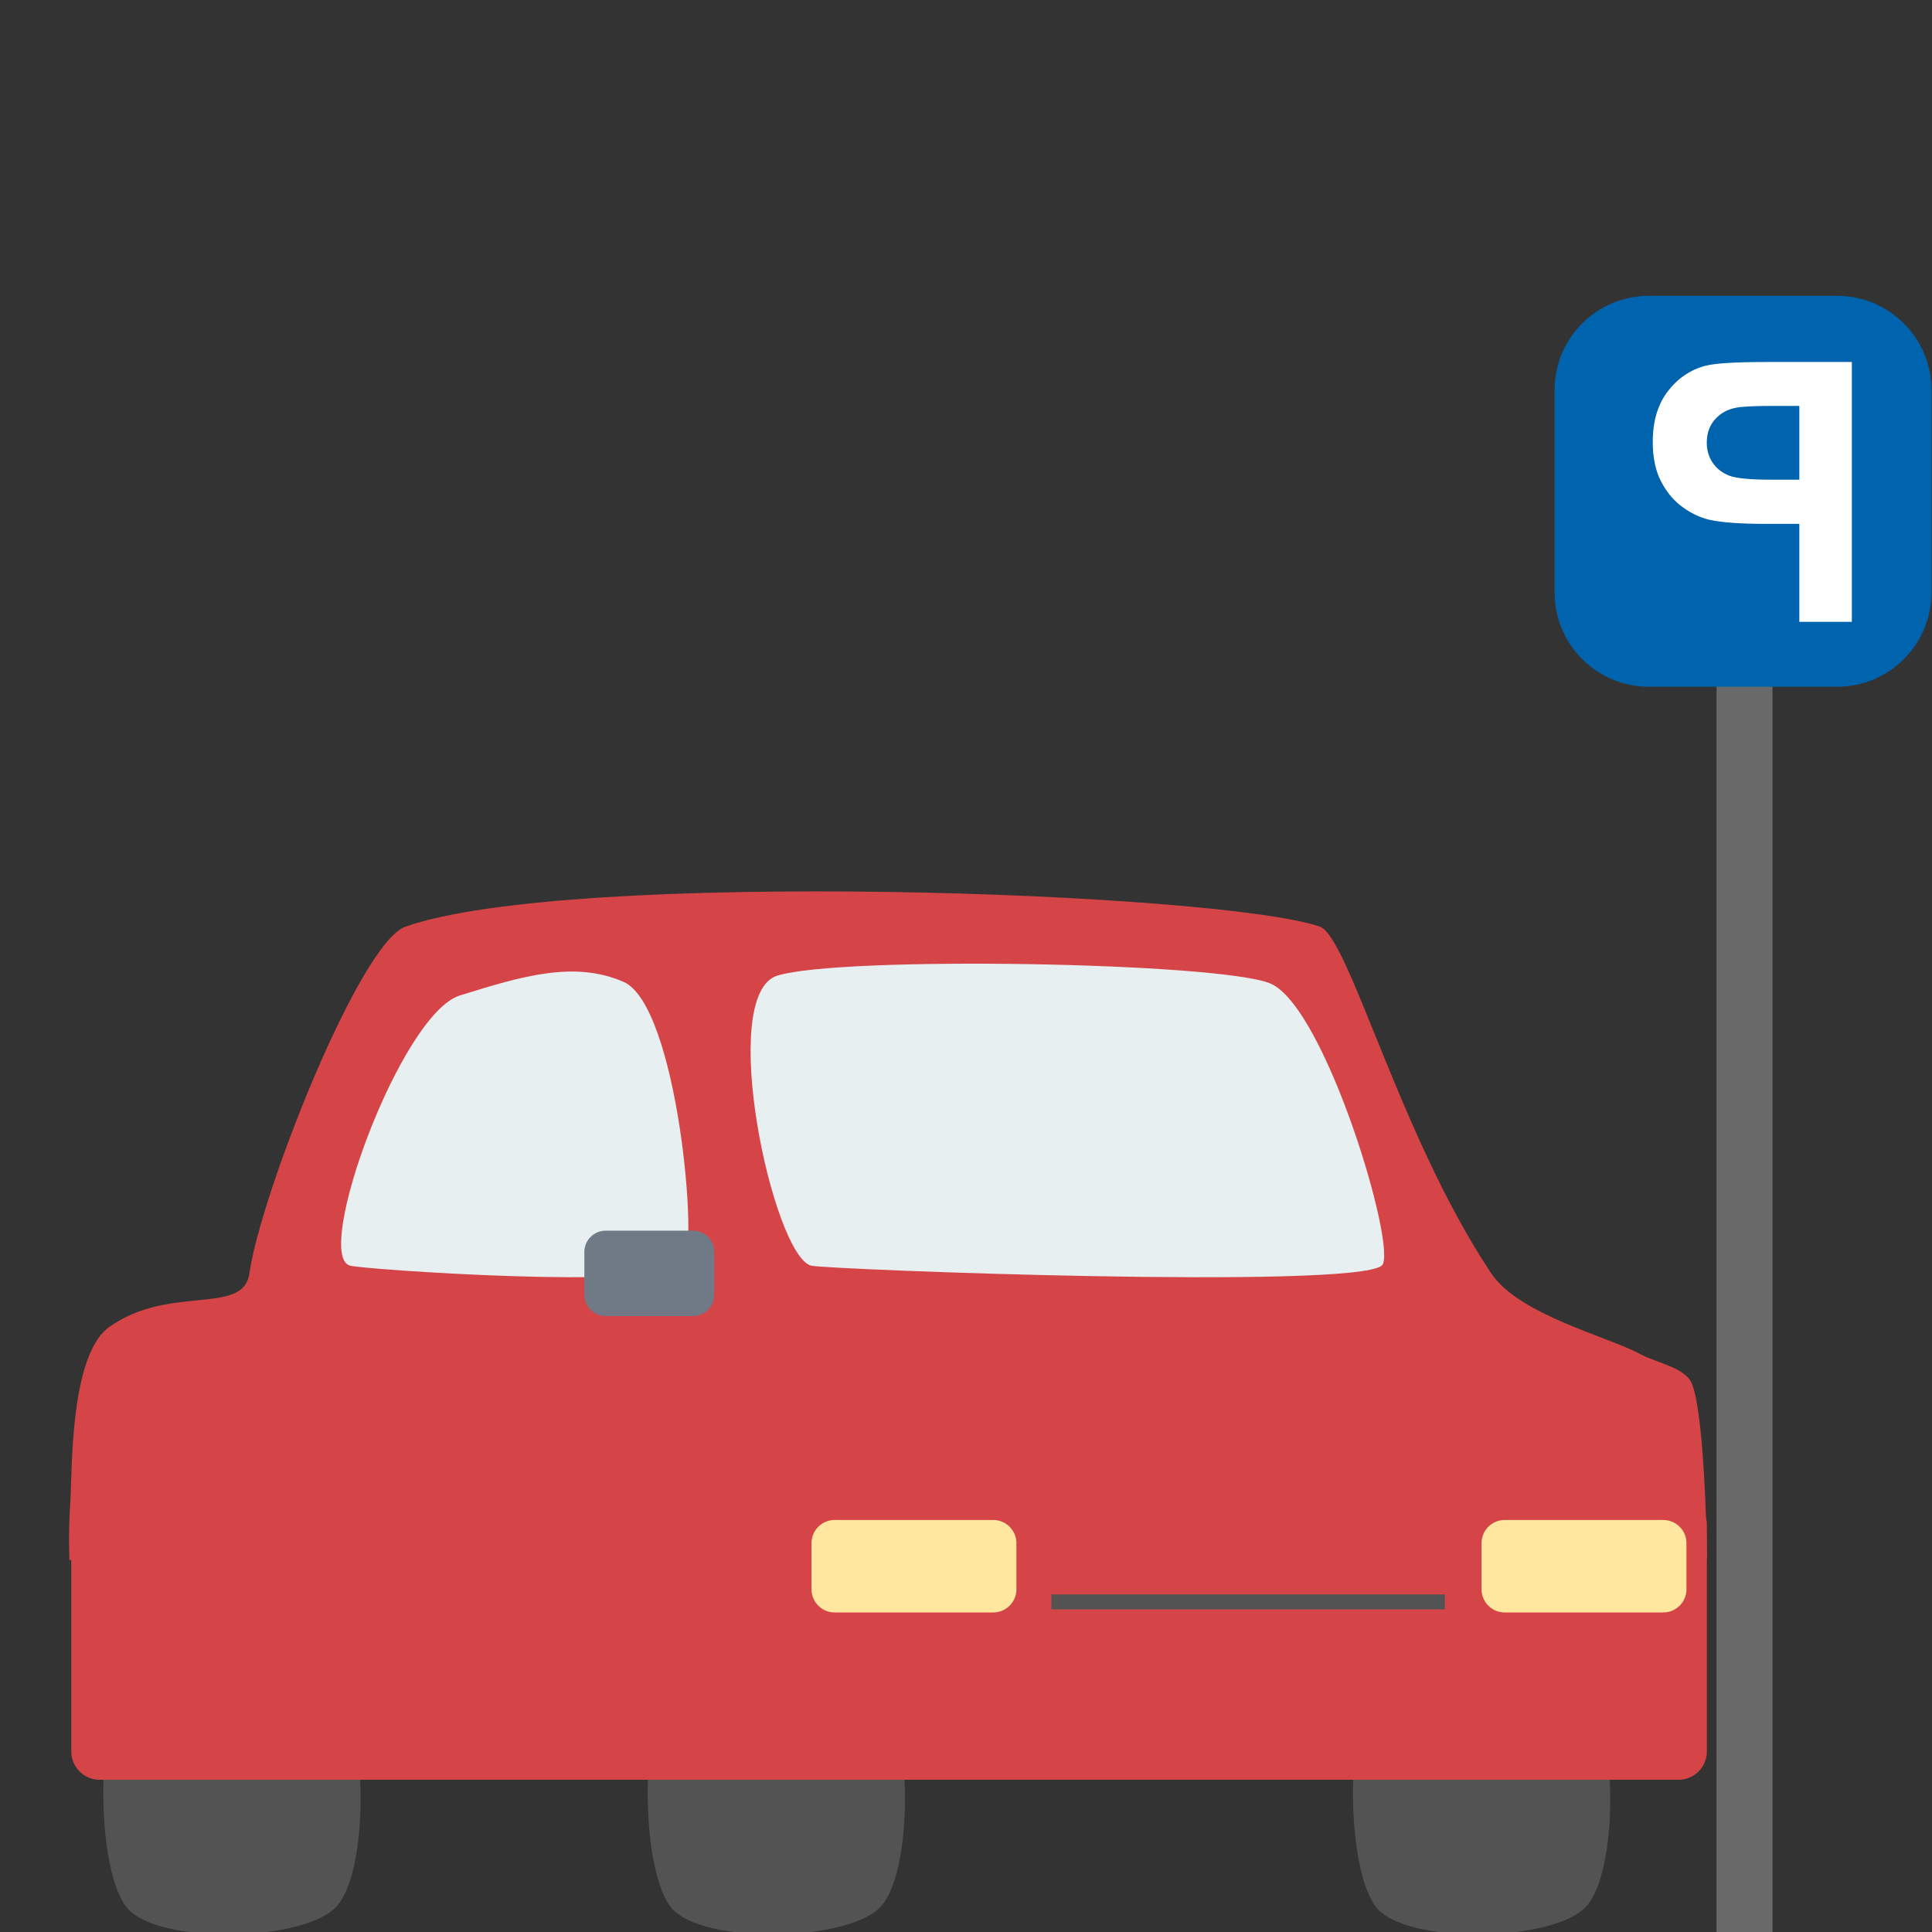 <?xml version="1.0" encoding="UTF-8" standalone="no"?>
<!DOCTYPE svg PUBLIC "-//W3C//DTD SVG 1.1//EN" "http://www.w3.org/Graphics/SVG/1.1/DTD/svg11.dtd">
<svg width="100%" height="100%" viewBox="0 0 32 32" version="1.1" xmlns="http://www.w3.org/2000/svg" xmlns:xlink="http://www.w3.org/1999/xlink" xml:space="preserve" xmlns:serif="http://www.serif.com/" style="fill-rule:evenodd;clip-rule:evenodd;stroke-linejoin:round;stroke-miterlimit:2;">
    <rect x="0" y="0" width="32" height="32" fill="#333333" stroke="none"/>
    <g transform="matrix(1.231,0,0,1.231,22.258,0)">
        <g id="b">
            <g id="Parking-Front-45-60" serif:id="Parking Front 45-60">
                <g transform="matrix(1,3.14989e-17,-2.77556e-17,1.135,-11.064,-1.165)">
                    <rect x="16.079" y="8.637" width="0.753" height="15.299" style="fill:rgb(105,105,105);"/>
                </g>
                <g transform="matrix(1.191,0,0,1.183,-14.664,-1.892)">
                    <path d="M18.951,6.036C18.951,5.444 18.474,4.964 17.887,4.964L15.758,4.964C15.17,4.964 14.693,5.444 14.693,6.036L14.693,8.338C14.693,8.93 15.17,9.41 15.758,9.41L17.887,9.41C18.474,9.41 18.951,8.93 18.951,8.338L18.951,6.036Z" style="fill:rgb(0,99,174);"/>
                </g>
                <g transform="matrix(-0.926,1.12757e-17,1.12757e-17,0.926,17.527,9.221)">
                    <path d="M11.546,-0.922L11.546,-4.698L12.77,-4.698C13.234,-4.698 13.536,-4.68 13.677,-4.642C13.893,-4.585 14.074,-4.462 14.22,-4.272C14.366,-4.082 14.439,-3.837 14.439,-3.537C14.439,-3.305 14.397,-3.11 14.313,-2.952C14.229,-2.794 14.122,-2.67 13.992,-2.58C13.863,-2.489 13.731,-2.43 13.597,-2.401C13.415,-2.364 13.151,-2.346 12.806,-2.346L12.309,-2.346L12.309,-0.922L11.546,-0.922ZM12.309,-4.06L12.309,-2.988L12.726,-2.988C13.027,-2.988 13.228,-3.008 13.329,-3.047C13.43,-3.087 13.51,-3.148 13.567,-3.233C13.625,-3.317 13.654,-3.415 13.654,-3.526C13.654,-3.664 13.613,-3.777 13.533,-3.866C13.452,-3.956 13.35,-4.011 13.226,-4.034C13.135,-4.051 12.952,-4.06 12.677,-4.06L12.309,-4.06Z" style="fill:white;fill-rule:nonzero;"/>
                </g>
                <g id="Car-Rear" serif:id="Car Rear" transform="matrix(-1.115,-2.25514e-17,-2.25514e-17,1.115,7.358,-2.979)">
                    <g transform="matrix(0.384,0,0,0.384,-3.878,4.43)">
                        <path d="M26.218,55.414C27.216,54.324 27.296,49.425 26.218,48.228C25.139,47.03 20.827,47.03 19.749,48.228C18.67,49.425 18.597,54.384 19.749,55.414C20.9,56.445 25.219,56.505 26.218,55.414Z" style="fill:rgb(83,83,83);"/>
                    </g>
                    <g transform="matrix(0.384,1.54074e-33,-1.54074e-33,0.384,-5.012,4.43)">
                        <path d="M51.335,55.414C52.333,54.324 52.413,49.425 51.335,48.228C50.256,47.03 45.944,47.03 44.866,48.228C43.787,49.425 43.714,54.384 44.866,55.414C46.017,56.445 50.336,56.505 51.335,55.414Z" style="fill:rgb(83,83,83);"/>
                    </g>
                    <g transform="matrix(0.384,3.08149e-33,-3.08149e-33,0.384,1.557,4.43)">
                        <path d="M51.335,55.414C52.333,54.324 52.413,49.425 51.335,48.228C50.256,47.03 45.944,47.03 44.866,48.228C43.787,49.425 43.714,54.384 44.866,55.414C46.017,56.445 50.336,56.505 51.335,55.414Z" style="fill:rgb(83,83,83);"/>
                    </g>
                    <g transform="matrix(0.444,0,0,0.384,0.047,3.423)">
                        <path d="M15.885,37.388C15.885,37.018 15.625,36.717 15.305,36.717L12.932,36.717C12.612,36.717 12.353,37.018 12.353,37.388L12.353,38.731C12.353,39.101 12.612,39.402 12.932,39.402L15.305,39.402C15.625,39.402 15.885,39.101 15.885,38.731L15.885,37.388Z" style="fill:rgb(112,122,134);"/>
                    </g>
                    <g transform="matrix(0.436,0,0,0.36,-4.1,7.14)">
                        <path d="M59.811,39.882L14.488,39.84C14.488,39.84 14.528,35.184 14.899,33.99C15.075,33.423 15.861,33.292 16.357,32.965C17.225,32.392 19.689,31.666 20.459,30.272C22.993,25.681 24.397,18.985 25.206,18.648C27.992,17.485 45.95,16.711 50.508,18.648C51.778,19.188 54.518,27.607 54.83,30.272C54.998,31.704 57.019,30.628 58.7,32.06C59.813,33.008 59.73,36.933 59.789,37.995C59.846,39.004 59.811,39.882 59.811,39.882Z" style="fill:rgb(213,69,71);"/>
                    </g>
                    <g transform="matrix(0.407,2.20997e-19,1.0333e-19,0.185,-3.064,10.992)">
                        <path d="M39.54,37.581C39.129,37.83 23.5,39.151 22.62,37.581C22.118,36.687 24.275,20.707 25.92,19.179C27.409,17.796 38.602,17.367 40.533,18.66C42.341,19.869 40.669,36.899 39.54,37.581Z" style="fill:rgb(231,239,241);"/>
                    </g>
                    <g transform="matrix(0.396,0,0,0.185,-2.613,10.992)">
                        <path d="M53.549,37.581C53.138,37.83 44.28,39.151 43.4,37.581C42.898,36.687 43.568,20.598 45.213,19.07C46.702,17.687 48.269,18.666 50.2,19.959C52.008,21.168 54.678,36.899 53.549,37.581Z" style="fill:rgb(231,239,241);"/>
                    </g>
                    <g transform="matrix(0.394,0,0,0.464,-1.476,-0.019)">
                        <path d="M59.47,45.45C59.47,45.043 59.081,44.713 58.602,44.713L10.244,44.713C9.765,44.713 9.376,45.043 9.376,45.45L9.376,51.349C9.376,51.756 9.765,52.086 10.244,52.086L58.602,52.086C59.081,52.086 59.47,51.756 59.47,51.349L59.47,45.45Z" style="fill:rgb(213,69,71);"/>
                    </g>
                    <g transform="matrix(0.384,0,0,0.597,-4.068,-4.564)">
                        <path d="M23.451,43.311C23.451,43.054 23.126,42.844 22.725,42.844L17.739,42.844C17.338,42.844 17.012,43.054 17.012,43.311L17.012,44.246C17.012,44.503 17.338,44.713 17.739,44.713L22.725,44.713C23.126,44.713 23.451,44.503 23.451,44.246L23.451,43.311Z" style="fill:rgb(255,231,159);"/>
                    </g>
                    <g transform="matrix(0.384,0,0,0.597,5.686,-4.564)">
                        <path d="M19.106,43.311C19.106,43.054 18.781,42.844 18.38,42.844L13.394,42.844C12.993,42.844 12.667,43.054 12.667,43.311L12.667,44.246C12.667,44.503 12.993,44.713 13.394,44.713L18.38,44.713C18.781,44.713 19.106,44.503 19.106,44.246L19.106,43.311Z" style="fill:rgb(255,231,159);"/>
                    </g>
                    <g transform="matrix(0.354,6.09224e-18,4.02405e-17,0.348,-3.687,8.171)">
                        <rect x="25.612" y="39.486" width="13.413" height="0.518" style="fill:rgb(83,83,83);"/>
                    </g>
                    <g transform="matrix(0.444,-1.54074e-33,-3.08149e-33,0.384,5.965,3.423)">
                        <path d="M22.07,37.388C22.07,37.018 21.81,36.717 21.49,36.717L19.117,36.717C18.797,36.717 18.538,37.018 18.538,37.388L18.538,38.731C18.538,39.101 18.797,39.402 19.117,39.402L21.49,39.402C21.81,39.402 22.07,39.101 22.07,38.731L22.07,37.388Z" style="fill:rgb(112,122,134);"/>
                    </g>
                </g>
            </g>
        </g>
    </g>
</svg>
